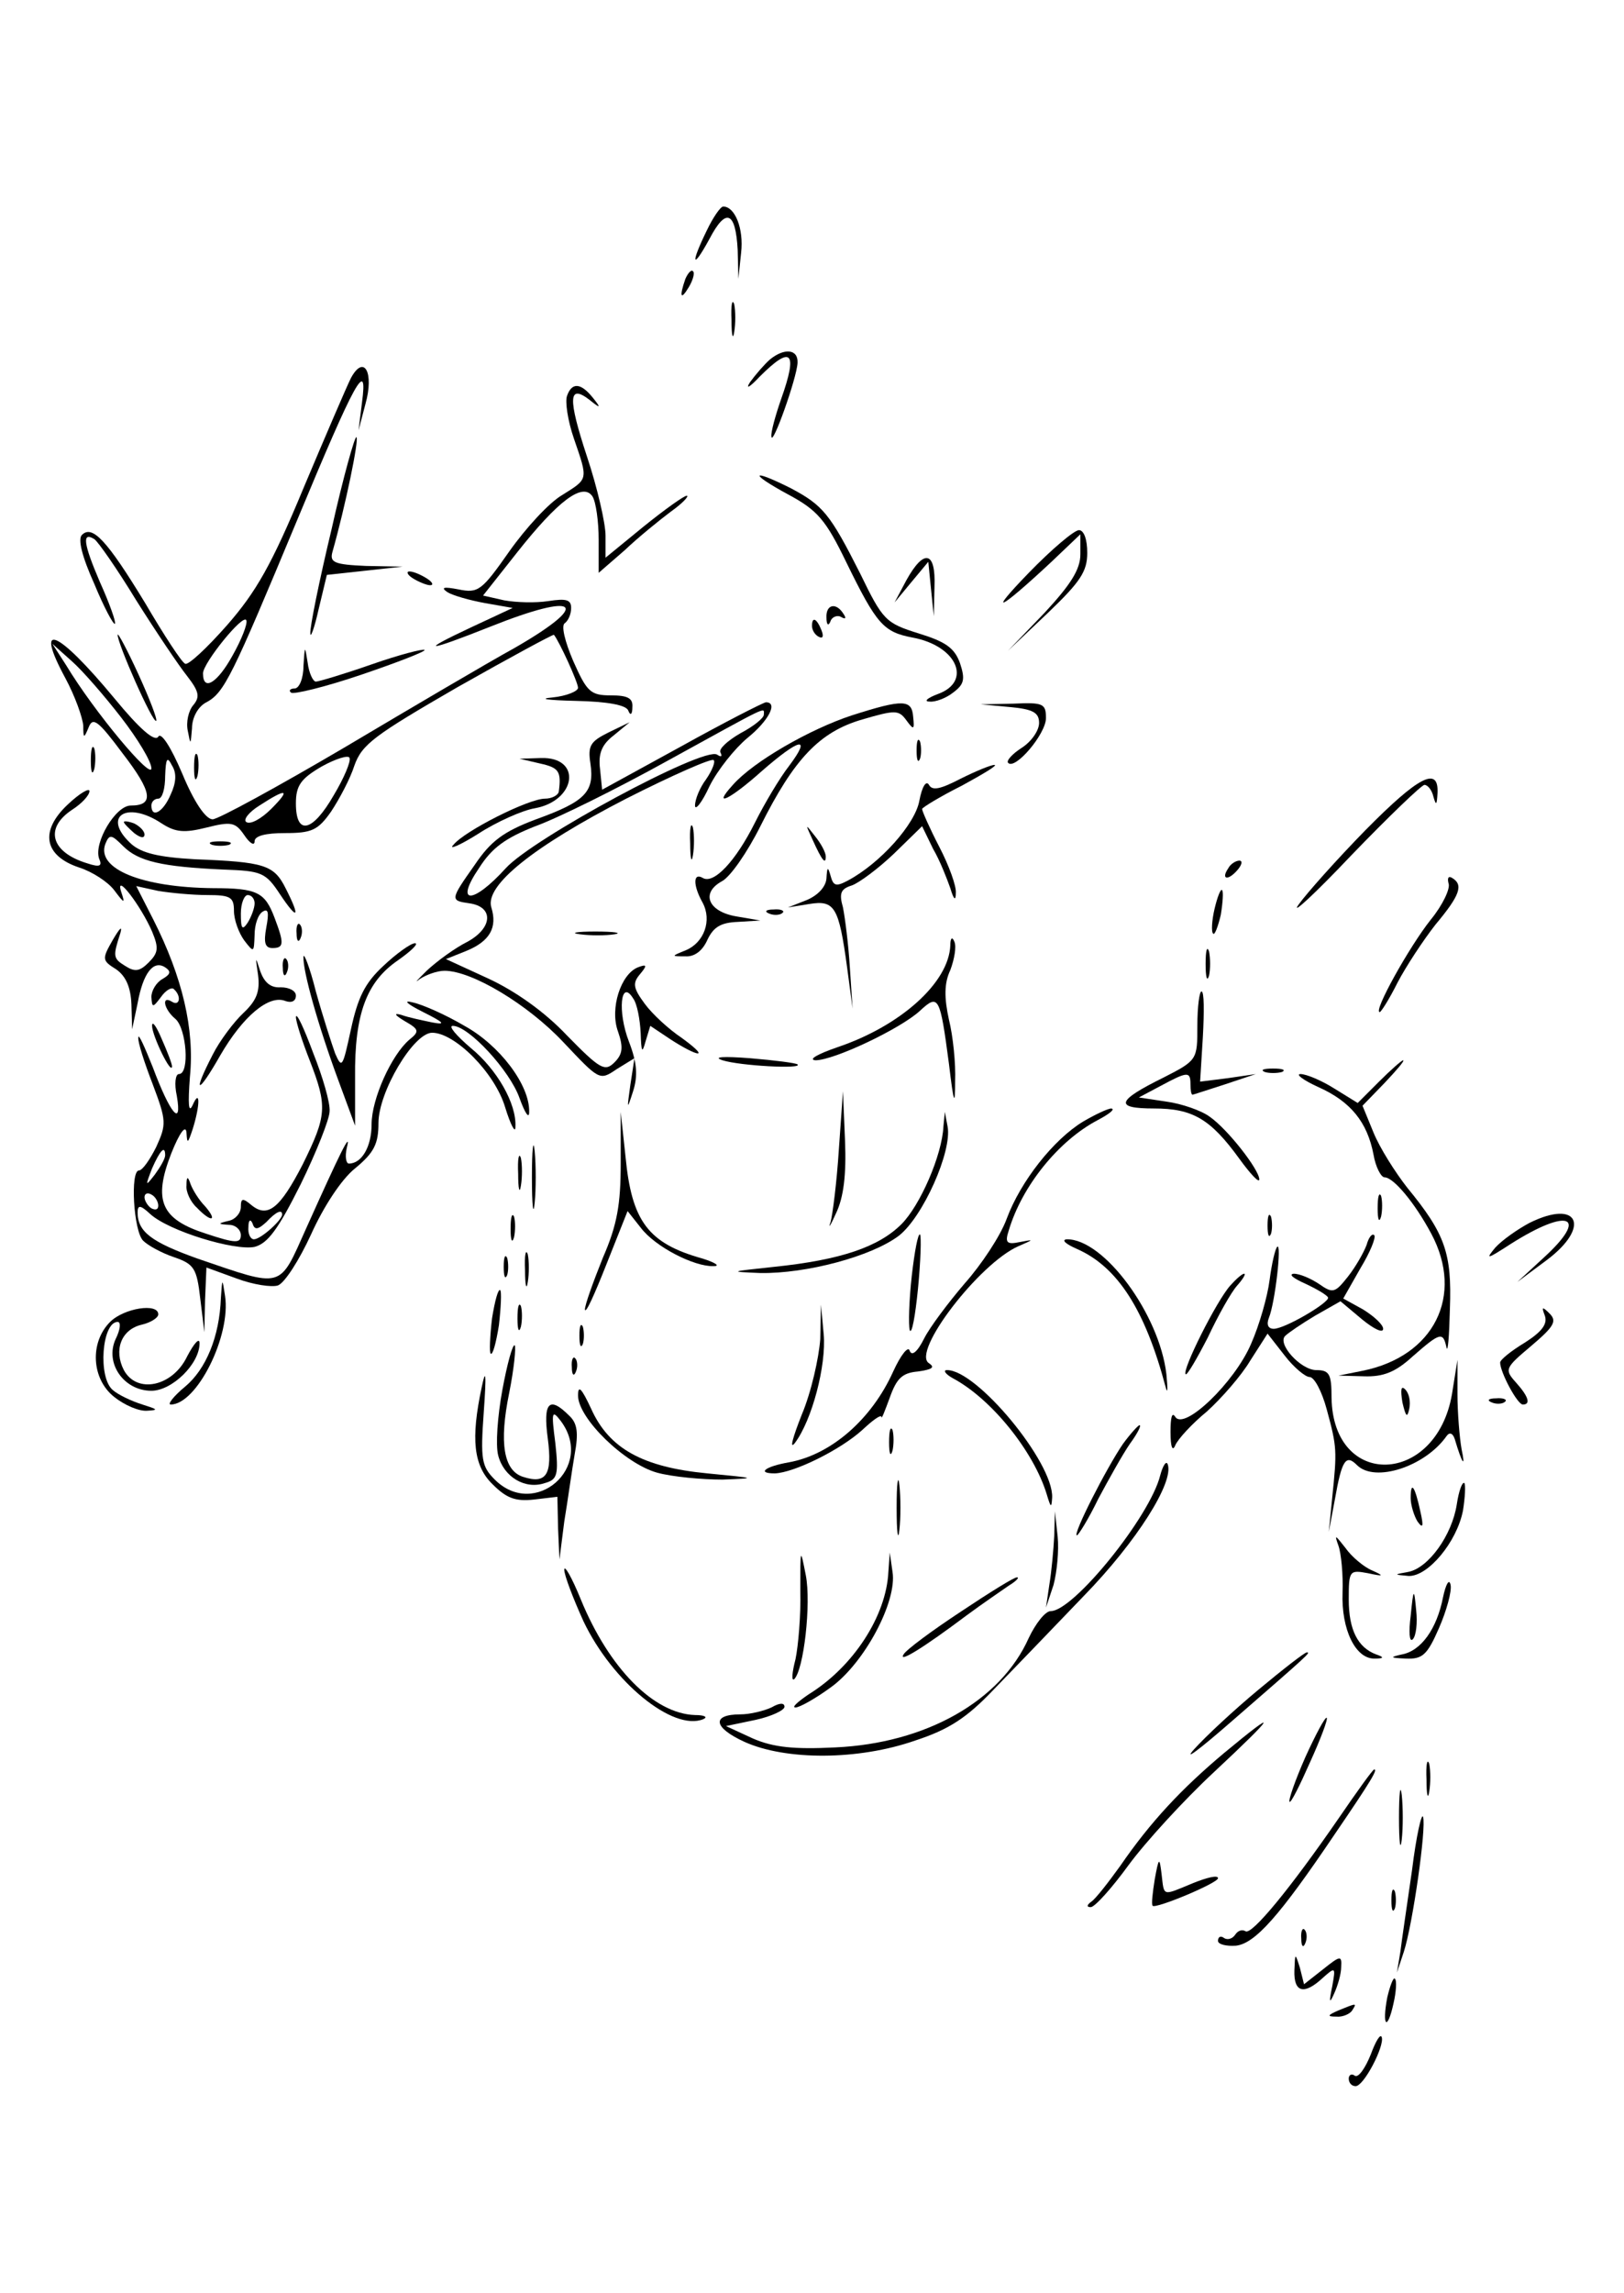 <?xml version="1.0" standalone="no"?>
<!DOCTYPE svg PUBLIC "-//W3C//DTD SVG 20010904//EN"
 "http://www.w3.org/TR/2001/REC-SVG-20010904/DTD/svg10.dtd">
<svg version="1.0" xmlns="http://www.w3.org/2000/svg"
 width="236pt" height="333pt" viewBox="0 0 236 333"
 preserveAspectRatio="xMidYMid meet">

<g transform="translate(0,333) scale(0.1,-0.1)"
fill="#000000" stroke="none">
<path d="M1027 2995 c-24 -49 -21 -58 4 -12 24 46 38 40 41 -16 l1 -42 4 38
c4 35 -9 67 -26 67 -4 0 -15 -16 -24 -35z"/>
<path d="M996 2925 c-9 -26 -7 -32 5 -12 6 10 9 21 6 23 -2 3 -7 -2 -11 -11z"/>
<path d="M1063 2865 c0 -22 2 -30 4 -17 2 12 2 30 0 40 -3 9 -5 -1 -4 -23z"/>
<path d="M1119 2808 c-8 -7 -21 -22 -29 -33 -7 -11 -1 -8 14 8 46 46 56 37 31
-33 -8 -23 -15 -48 -14 -54 1 -16 37 85 38 107 1 20 -19 22 -40 5z"/>
<path d="M510 2781 c-6 -12 -37 -84 -69 -160 -46 -111 -69 -151 -111 -199 -30
-34 -57 -59 -61 -56 -5 2 -31 42 -58 88 -56 92 -77 114 -92 99 -6 -6 0 -31 18
-71 14 -34 28 -60 30 -58 2 2 -8 30 -22 61 -24 56 -26 73 -8 62 5 -3 33 -43
61 -89 29 -46 62 -95 74 -110 17 -22 19 -30 9 -42 -7 -8 -11 -25 -8 -38 4 -21
4 -20 6 4 0 16 9 32 21 38 26 14 37 37 132 265 84 202 103 237 94 170 l-5 -40
10 38 c13 46 -2 73 -21 38z m-172 -403 c-22 -40 -43 -53 -43 -26 0 15 59 88
63 77 2 -5 -7 -28 -20 -51z"/>
<path d="M824 2755 c-3 -8 1 -36 10 -62 21 -61 21 -58 -17 -82 -19 -11 -53
-48 -77 -82 -40 -57 -45 -61 -74 -55 -21 4 -26 3 -16 -4 8 -5 33 -12 55 -16
l40 -7 -60 -28 c-79 -37 -65 -36 28 1 128 51 148 34 35 -31 -40 -22 -152 -88
-248 -145 -97 -57 -183 -104 -191 -104 -10 0 -27 25 -44 66 -17 40 -31 61 -35
54 -5 -8 -27 11 -64 56 -83 100 -117 114 -71 29 14 -26 25 -57 26 -69 0 -19 1
-19 8 -2 6 15 14 9 49 -38 44 -57 46 -76 12 -76 -22 0 -54 -54 -46 -77 5 -11
1 -13 -17 -7 -53 16 -63 51 -22 78 14 9 25 21 25 27 0 5 -14 -3 -31 -19 -42
-39 -35 -75 16 -92 19 -6 42 -21 51 -33 15 -20 16 -20 10 -2 -9 29 29 -21 45
-58 10 -24 9 -31 -5 -45 -13 -13 -20 -14 -34 -5 -18 11 -18 14 -7 48 3 11 -1
7 -11 -10 -16 -28 -16 -30 5 -43 14 -10 21 -26 22 -51 l1 -36 8 38 c8 44 23
63 40 52 9 -6 8 -10 -4 -17 -9 -5 -16 -17 -16 -26 1 -16 2 -16 14 0 7 10 16
15 19 11 11 -10 8 -25 -3 -18 -16 10 -12 -11 5 -25 16 -14 21 -80 5 -80 -5 0
-7 -14 -3 -32 8 -47 -10 -25 -35 42 -12 30 -21 50 -21 43 -1 -6 9 -37 21 -68
20 -53 20 -58 5 -91 -9 -18 -20 -34 -25 -34 -13 0 -8 -88 6 -102 7 -7 27 -18
45 -24 29 -10 33 -16 38 -60 l6 -49 1 47 2 47 44 -16 c24 -9 51 -13 60 -10 10
4 31 37 48 74 18 40 44 80 64 96 28 23 34 36 34 66 0 45 51 131 78 131 33 0
91 -58 106 -108 8 -26 15 -39 15 -29 2 34 -27 84 -65 115 -21 18 -33 32 -26
32 23 0 83 -65 97 -105 8 -22 14 -31 14 -20 1 39 -43 97 -94 125 -27 16 -61
31 -75 34 -15 4 -9 -2 15 -14 30 -15 34 -19 13 -15 -14 3 -34 7 -45 11 -11 3
-10 0 5 -9 21 -12 22 -15 7 -27 -26 -22 -55 -86 -55 -123 0 -32 -14 -57 -33
-57 -4 0 -6 10 -3 23 7 27 -10 -8 -59 -117 -40 -89 -32 -87 -158 -44 -67 24
-87 39 -87 67 0 11 4 11 18 -2 27 -25 123 -54 152 -48 19 5 34 25 67 91 23 47
42 95 42 106 1 12 -10 50 -24 85 -13 35 -24 59 -25 52 0 -7 9 -35 20 -63 26
-67 25 -80 -10 -151 -33 -64 -51 -79 -75 -59 -12 10 -15 10 -15 -3 0 -9 -8
-18 -17 -20 -17 -4 -17 -5 0 -6 9 0 17 -7 17 -15 0 -12 -8 -12 -50 2 -66 21
-78 48 -51 117 12 30 21 42 22 30 1 -17 2 -16 9 5 11 35 11 60 0 35 -6 -13 -7
1 -4 41 7 69 -11 145 -53 228 l-25 49 32 -7 c18 -3 50 -6 71 -6 34 0 39 -3 39
-23 0 -13 7 -32 15 -43 14 -18 14 -18 15 8 0 15 5 30 12 34 8 5 9 -2 5 -23 -4
-22 -2 -30 9 -30 17 0 17 7 3 44 -14 37 -25 43 -89 43 -104 1 -170 28 -157 64
6 15 9 14 26 -3 22 -22 56 -30 146 -34 55 -2 61 -4 82 -36 26 -39 30 -34 8 9
-17 34 -31 38 -132 42 -53 3 -77 9 -92 22 -44 40 -7 64 44 30 20 -13 33 -14
65 -6 36 9 42 8 55 -11 8 -12 15 -16 15 -9 0 8 16 12 44 12 39 0 48 4 67 31
12 18 28 48 34 67 11 31 29 44 150 114 76 43 139 77 140 76 8 -10 35 -69 35
-77 0 -5 -17 -12 -37 -14 -22 -2 -7 -4 34 -5 46 -1 73 -6 76 -14 3 -8 6 -6 6
5 1 13 -7 17 -31 17 -30 0 -35 5 -55 50 -12 28 -18 52 -12 55 5 4 9 13 9 22 0
12 -7 14 -33 10 -19 -3 -47 -2 -64 1 l-31 7 49 62 c60 76 96 103 110 82 5 -8
9 -36 9 -63 l0 -48 38 33 c20 19 51 44 67 56 17 12 27 23 23 23 -4 0 -32 -20
-63 -45 l-55 -45 0 32 c0 18 -12 70 -27 115 -28 85 -27 106 4 82 16 -13 17
-12 4 4 -17 21 -30 22 -37 2z m-648 -467 c24 -31 44 -64 44 -74 0 -17 -83 82
-124 150 l-20 31 28 -25 c16 -14 48 -51 72 -82z m309 -113 c-31 -54 -55 -59
-55 -12 0 26 7 36 38 54 20 11 39 17 40 12 2 -5 -8 -29 -23 -54z m-237 1 c-11
-26 -28 -35 -28 -16 0 6 5 10 10 10 6 0 10 15 10 33 1 26 3 29 10 15 7 -11 6
-25 -2 -42z m146 -21 c-14 -14 -30 -23 -36 -19 -5 3 3 14 19 24 40 26 46 24
17 -5z m-24 -137 c0 -7 -5 -20 -10 -28 -8 -12 -10 -9 -10 13 0 15 5 27 10 27
6 0 10 -6 10 -12z m-130 -366 c0 -5 -7 -17 -15 -28 -14 -18 -14 -17 -4 9 12
27 19 34 19 19z m-10 -73 c0 -6 -4 -7 -10 -4 -5 3 -10 11 -10 16 0 6 5 7 10 4
6 -3 10 -11 10 -16z m180 -13 c0 -8 -31 -36 -41 -36 -5 0 -9 8 -8 18 0 10 3
12 6 5 3 -10 8 -9 20 2 14 15 23 19 23 11z"/>
<path d="M482 2562 c-18 -75 -32 -144 -31 -152 0 -8 6 8 12 35 l12 50 55 6 55
6 -53 1 c-46 2 -53 5 -49 20 19 67 39 164 35 167 -2 3 -19 -57 -36 -133z"/>
<path d="M1145 2612 c43 -23 55 -37 85 -99 44 -90 54 -101 96 -109 65 -12 87
-64 37 -82 -16 -6 -21 -11 -12 -11 8 -1 24 5 34 13 16 12 18 19 10 43 -8 22
-21 31 -60 43 -48 15 -52 19 -85 87 -44 87 -54 99 -101 124 -58 29 -61 22 -4
-9z"/>
<path d="M1495 2498 c-62 -64 -43 -55 33 16 l42 40 0 -29 c0 -22 -14 -44 -52
-85 l-53 -55 58 55 c47 45 57 60 57 87 0 20 -5 33 -12 33 -7 0 -40 -28 -73
-62z"/>
<path d="M1317 2487 l-17 -32 24 29 25 30 4 -40 4 -39 1 43 c2 51 -15 56 -41
9z"/>
<path d="M600 2490 c8 -5 20 -10 25 -10 6 0 3 5 -5 10 -8 5 -19 10 -25 10 -5
0 -3 -5 5 -10z"/>
<path d="M1201 2433 c0 -11 3 -13 6 -5 2 6 10 9 15 6 7 -4 8 -2 4 4 -11 18
-26 14 -25 -5z"/>
<path d="M1180 2421 c0 -6 4 -13 10 -16 6 -3 7 1 4 9 -7 18 -14 21 -14 7z"/>
<path d="M171 2408 c-1 -11 51 -129 56 -125 2 2 -10 33 -26 68 -16 35 -30 61
-30 57z"/>
<path d="M441 2363 c0 -18 -6 -33 -13 -33 -6 0 -9 -3 -5 -6 3 -3 49 8 102 26
53 18 94 34 92 36 -2 2 -37 -7 -77 -21 -40 -14 -77 -25 -81 -25 -4 0 -10 12
-12 28 -4 25 -4 25 -6 -5z"/>
<path d="M990 2246 l-115 -63 -3 30 c-3 23 3 36 20 49 l23 19 -31 -15 c-26
-13 -30 -19 -26 -45 6 -41 -7 -55 -79 -81 -48 -18 -66 -32 -89 -66 -36 -51
-36 -52 -8 -56 36 -5 34 -36 -3 -56 -18 -9 -44 -28 -59 -42 -14 -14 -19 -19
-10 -12 9 6 25 12 36 12 40 0 121 -49 172 -103 53 -56 53 -57 78 -40 l26 16
-6 -39 c-5 -36 -5 -37 4 -9 7 22 6 41 -6 72 -17 44 -12 92 6 63 6 -8 10 -31
11 -50 1 -28 2 -31 7 -13 l7 23 30 -20 c17 -11 34 -20 39 -20 5 0 -6 10 -24
23 -18 12 -42 34 -53 49 -17 23 -18 30 -7 43 11 13 10 15 -3 10 -25 -10 -41
-60 -29 -93 8 -23 7 -33 -5 -45 -14 -14 -21 -10 -69 39 -33 35 -76 65 -115 83
l-61 28 30 12 c34 14 45 34 36 63 -10 32 62 89 196 158 67 34 124 59 127 56 3
-2 -2 -15 -11 -28 -9 -12 -16 -29 -16 -38 0 -8 10 4 21 28 12 24 37 55 55 70
31 25 45 52 27 52 -5 -1 -60 -29 -123 -64z m120 46 c0 -5 -15 -17 -34 -27 -19
-11 -32 -23 -29 -28 3 -6 1 -7 -5 -3 -20 12 -268 -122 -307 -165 -48 -53 -75
-53 -39 0 19 30 39 44 82 61 31 11 118 54 192 95 151 83 140 78 140 67z"/>
<path d="M1238 2291 c-61 -20 -143 -67 -173 -101 -31 -34 -5 -22 42 20 55 48
73 52 40 8 -14 -18 -36 -55 -50 -83 -28 -56 -60 -90 -76 -80 -14 8 -14 -11 0
-36 14 -26 2 -58 -24 -69 -22 -9 -22 -9 -1 -9 13 -1 25 8 32 24 9 19 20 25 44
26 l33 2 -35 6 c-41 7 -52 34 -21 51 12 6 37 42 56 80 49 98 86 137 148 155
48 14 53 14 64 -1 11 -15 12 -14 10 5 -2 25 -14 26 -89 2z"/>
<path d="M1468 2303 c33 -3 42 -8 42 -23 0 -11 -11 -27 -25 -36 -14 -9 -23
-19 -20 -22 10 -11 55 42 55 65 0 21 -4 23 -47 21 l-48 -1 43 -4z"/>
<path d="M1332 2240 c0 -14 2 -19 5 -12 2 6 2 18 0 25 -3 6 -5 1 -5 -13z"/>
<path d="M132 2225 c0 -16 2 -22 5 -12 2 9 2 23 0 30 -3 6 -5 -1 -5 -18z"/>
<path d="M282 2215 c0 -16 2 -22 5 -12 2 9 2 23 0 30 -3 6 -5 -1 -5 -18z"/>
<path d="M785 2221 c27 -6 31 -11 27 -41 -1 -5 -10 -10 -20 -10 -24 0 -117
-47 -133 -67 -8 -8 9 -1 36 16 26 17 64 34 82 37 61 11 69 75 9 73 l-31 -1 30
-7z"/>
<path d="M1396 2199 c-29 -15 -41 -18 -46 -9 -4 7 -10 -2 -14 -23 -6 -34 -57
-91 -104 -116 -17 -9 -21 -8 -25 7 -4 14 -5 13 -6 -4 -1 -12 -12 -24 -28 -31
l-28 -11 31 5 c37 6 43 -4 55 -92 l8 -60 -4 60 c-2 33 -7 72 -10 87 -6 21 -3
27 13 32 11 4 39 25 61 46 l41 40 16 -33 c10 -17 20 -43 25 -57 5 -17 8 -19 8
-7 1 10 -10 40 -24 67 -14 27 -25 52 -25 55 0 2 26 18 58 34 31 17 53 30 47
30 -5 0 -27 -9 -49 -20z"/>
<path d="M1984 2124 c-41 -42 -84 -90 -97 -108 -12 -17 23 15 77 72 54 56 102
102 106 102 5 0 11 -8 13 -17 4 -14 5 -12 6 5 2 40 -28 24 -105 -54z"/>
<path d="M180 2136 c0 -2 7 -9 15 -16 9 -7 15 -8 15 -2 0 5 -7 12 -15 16 -8 3
-15 4 -15 2z"/>
<path d="M1003 2105 c0 -22 2 -30 4 -17 2 12 2 30 0 40 -3 9 -5 -1 -4 -23z"/>
<path d="M1181 2110 c14 -31 19 -36 19 -24 0 6 -7 19 -16 30 -14 18 -14 18 -3
-6z"/>
<path d="M308 2103 c6 -2 18 -2 25 0 6 3 1 5 -13 5 -14 0 -19 -2 -12 -5z"/>
<path d="M1785 2069 c-11 -16 -1 -19 13 -3 7 8 8 14 3 14 -5 0 -13 -5 -16 -11z"/>
<path d="M2105 2047 c3 -7 -8 -31 -26 -53 -31 -39 -84 -134 -74 -134 2 0 14
19 26 43 12 23 37 61 55 84 36 43 41 58 24 68 -5 3 -7 0 -5 -8z"/>
<path d="M1765 2010 c-4 -17 -5 -34 -2 -36 2 -3 7 10 11 27 3 18 4 34 2 36 -2
3 -7 -10 -11 -27z"/>
<path d="M1118 2003 c7 -3 16 -2 19 1 4 3 -2 6 -13 5 -11 0 -14 -3 -6 -6z"/>
<path d="M431 1974 c0 -11 3 -14 6 -6 3 7 2 16 -1 19 -3 4 -6 -2 -5 -13z"/>
<path d="M843 1973 c15 -2 37 -2 50 0 12 2 0 4 -28 4 -27 0 -38 -2 -22 -4z"/>
<path d="M1381 1957 c-2 -54 -72 -117 -164 -148 -29 -10 -43 -18 -32 -19 27 0
124 46 152 72 27 25 29 21 42 -77 7 -59 9 -63 9 -25 1 25 -3 65 -9 89 -7 32
-7 53 2 72 6 16 9 34 6 41 -3 8 -6 6 -6 -5z"/>
<path d="M557 1927 c-27 -25 -37 -46 -47 -92 -12 -55 -13 -58 -23 -35 -5 14
-18 54 -28 90 -9 36 -18 58 -18 50 -1 -20 21 -99 51 -180 l24 -65 0 70 c-1 93
17 139 62 170 20 14 31 25 25 25 -6 0 -27 -15 -46 -33z"/>
<path d="M1752 1930 c0 -19 2 -27 5 -17 2 9 2 25 0 35 -3 9 -5 1 -5 -18z"/>
<path d="M375 1914 c3 -24 -2 -37 -21 -55 -14 -13 -35 -41 -45 -61 -30 -58
-22 -59 11 -1 33 57 71 89 95 79 9 -3 15 0 15 8 0 7 -10 12 -22 12 -15 -1 -24
7 -30 24 -7 22 -7 21 -3 -6z"/>
<path d="M411 1924 c0 -11 3 -14 6 -6 3 7 2 16 -1 19 -3 4 -6 -2 -5 -13z"/>
<path d="M1740 1840 c0 -49 0 -50 -49 -75 -69 -34 -72 -45 -14 -45 56 0 82
-15 124 -73 16 -22 29 -36 29 -30 0 14 -46 73 -72 91 -12 9 -41 19 -63 22
l-40 6 32 17 c39 21 43 21 43 2 0 -8 1 -15 3 -15 1 0 22 7 47 15 l45 15 -41
-6 -40 -5 4 65 c2 37 2 66 -2 66 -3 0 -6 -22 -6 -50z"/>
<path d="M221 1840 c0 -14 28 -72 29 -59 0 4 -7 22 -15 40 -8 19 -14 27 -14
19z"/>
<path d="M1050 1790 c25 -8 117 -13 109 -6 -2 2 -33 6 -69 9 -39 3 -55 2 -40
-3z"/>
<path d="M2004 1759 l-31 -31 -34 21 c-19 12 -41 21 -49 21 -8 0 4 -9 26 -19
47 -21 71 -51 80 -98 3 -18 11 -33 16 -33 13 0 44 -37 68 -82 48 -90 4 -178
-100 -199 l-35 -7 37 -1 c28 -1 46 6 71 29 40 35 44 36 49 13 2 -9 4 16 5 56
3 81 -7 109 -62 176 -18 23 -40 58 -49 80 l-16 39 32 33 c17 18 30 33 27 33
-2 0 -18 -14 -35 -31z"/>
<path d="M1838 1773 c6 -2 18 -2 25 0 6 3 1 5 -13 5 -14 0 -19 -2 -12 -5z"/>
<path d="M1219 1660 c-3 -47 -9 -94 -12 -105 -4 -11 0 -5 8 13 11 23 15 56 13
105 l-3 72 -6 -85z"/>
<path d="M1574 1701 c-43 -26 -91 -87 -111 -141 -9 -25 -37 -67 -61 -94 -24
-28 -51 -64 -59 -80 -10 -20 -18 -26 -21 -18 -2 8 -13 -6 -24 -30 -31 -69 -90
-121 -152 -132 -34 -6 -47 -16 -20 -16 28 1 95 34 127 63 15 14 27 23 28 19 0
-4 5 9 12 28 10 28 18 36 41 38 21 3 25 6 16 12 -26 16 73 145 130 170 23 10
23 10 2 6 -19 -4 -22 -1 -16 17 19 64 72 130 129 160 17 9 26 16 20 17 -5 0
-24 -9 -41 -19z"/>
<path d="M902 1640 c0 -59 -5 -89 -26 -137 -14 -35 -26 -68 -26 -75 1 -7 14
22 31 65 l31 78 19 -24 c21 -28 78 -57 106 -56 10 0 3 5 -16 11 -79 22 -103
54 -112 148 l-7 65 0 -75z"/>
<path d="M1371 1694 c-2 -42 -34 -115 -61 -142 -33 -33 -88 -52 -185 -62 -65
-7 -67 -7 -20 -9 67 -1 161 24 201 54 35 27 78 123 71 159 l-4 21 -2 -21z"/>
<path d="M773 1620 c0 -41 2 -58 4 -37 2 20 2 54 0 75 -2 20 -4 3 -4 -38z"/>
<path d="M753 1625 c0 -22 2 -30 4 -17 2 12 2 30 0 40 -3 9 -5 -1 -4 -23z"/>
<path d="M271 1608 c-1 -9 6 -24 15 -32 21 -22 31 -20 12 2 -9 9 -18 24 -21
32 -4 12 -6 12 -6 -2z"/>
<path d="M2002 1575 c0 -16 2 -22 5 -12 2 9 2 23 0 30 -3 6 -5 -1 -5 -18z"/>
<path d="M742 1545 c0 -16 2 -22 5 -12 2 9 2 23 0 30 -3 6 -5 -1 -5 -18z"/>
<path d="M1842 1550 c0 -14 2 -19 5 -12 2 6 2 18 0 25 -3 6 -5 1 -5 -13z"/>
<path d="M2223 1554 c-17 -9 -40 -25 -50 -36 -15 -18 -12 -17 22 5 85 54 115
41 48 -20 l-38 -35 43 32 c64 48 46 89 -25 54z"/>
<path d="M1325 1477 c-4 -36 -5 -71 -3 -79 3 -7 8 20 12 60 4 41 5 76 3 79 -3
2 -8 -25 -12 -60z"/>
<path d="M1986 1522 c-4 -11 -16 -32 -27 -46 -19 -24 -22 -25 -42 -11 -12 8
-28 15 -37 15 -8 -1 0 -7 18 -15 17 -8 32 -17 32 -20 0 -8 -63 -45 -79 -45 -8
0 -11 6 -7 16 9 22 19 110 12 103 -3 -3 -8 -25 -11 -48 -3 -24 -15 -66 -27
-93 -24 -56 -97 -126 -110 -106 -5 8 -7 -1 -7 -22 0 -22 3 -29 7 -19 4 9 24
31 46 49 21 19 50 52 63 74 l25 39 25 -32 c13 -17 30 -31 36 -31 7 0 18 -21
25 -47 15 -55 15 -60 8 -128 l-5 -50 9 48 c10 57 16 65 32 49 26 -26 99 -2
130 42 4 6 9 5 12 -4 11 -37 16 -43 10 -15 -3 17 -6 53 -6 80 l0 50 -8 -50
c-23 -133 -173 -138 -175 -5 0 34 -3 40 -22 40 -23 0 -58 39 -45 50 4 4 23 17
43 29 l37 21 31 -26 c17 -14 31 -21 31 -14 0 6 -13 18 -29 28 l-29 16 25 44
c14 23 23 45 20 48 -3 3 -8 -3 -11 -14z"/>
<path d="M1565 1516 c59 -26 99 -88 129 -201 3 -11 3 -2 1 19 -10 87 -91 197
-145 196 -8 -1 -1 -7 15 -14z"/>
<path d="M763 1485 c0 -22 2 -30 4 -17 2 12 2 30 0 40 -3 9 -5 -1 -4 -23z"/>
<path d="M732 1490 c0 -14 2 -19 5 -12 2 6 2 18 0 25 -3 6 -5 1 -5 -13z"/>
<path d="M1788 1463 c-20 -22 -71 -124 -65 -129 2 -2 16 22 32 53 15 32 34 66
43 76 8 9 13 17 10 17 -3 0 -12 -8 -20 -17z"/>
<path d="M321 1445 c-2 -57 -22 -104 -52 -129 -17 -14 -26 -26 -21 -26 38 0
88 100 79 158 -4 26 -4 26 -6 -3z"/>
<path d="M715 1415 c-3 -26 -4 -49 -2 -51 3 -3 8 16 12 41 3 26 4 49 2 51 -3
3 -8 -16 -12 -41z"/>
<path d="M752 1415 c0 -16 2 -22 5 -12 2 9 2 23 0 30 -3 6 -5 -1 -5 -18z"/>
<path d="M160 1410 c-30 -30 -27 -83 6 -109 15 -12 36 -21 48 -20 17 1 15 2
-7 9 -16 5 -35 14 -43 21 -22 18 -16 99 7 99 5 0 4 -11 -3 -25 -16 -35 12 -75
52 -75 30 0 70 39 70 69 0 9 -8 0 -18 -19 -21 -44 -73 -55 -92 -20 -15 29 -4
59 26 66 13 3 24 10 24 15 0 17 -50 9 -70 -11z"/>
<path d="M1192 1385 c-2 -27 -13 -77 -27 -110 -13 -33 -18 -51 -10 -41 25 33
46 113 42 158 l-4 43 -1 -50z"/>
<path d="M2245 1419 c4 -12 -4 -23 -29 -39 -20 -12 -36 -25 -36 -29 0 -14 25
-61 33 -61 12 0 8 12 -10 32 -17 19 -16 21 22 53 33 28 38 36 27 47 -11 11
-12 10 -7 -3z"/>
<path d="M842 1390 c0 -14 2 -19 5 -12 2 6 2 18 0 25 -3 6 -5 1 -5 -13z"/>
<path d="M730 1311 c-7 -38 -10 -80 -6 -95 8 -31 39 -50 68 -40 18 5 20 12 15
58 -6 46 -5 49 8 32 50 -67 -38 -143 -96 -85 -19 19 -21 29 -16 98 4 56 3 65
-3 36 -16 -75 -12 -114 16 -141 20 -20 33 -25 60 -22 l34 4 1 -46 2 -45 7 55
c5 30 11 74 15 97 6 32 4 46 -8 57 -29 29 -38 19 -31 -33 7 -53 -2 -67 -36
-56 -28 9 -35 49 -20 122 7 35 10 66 8 69 -3 2 -11 -27 -18 -65z"/>
<path d="M831 1344 c0 -11 3 -14 6 -6 3 7 2 16 -1 19 -3 4 -6 -2 -5 -13z"/>
<path d="M1385 1328 c56 -30 117 -106 136 -168 6 -20 7 -21 8 -5 2 51 -110
186 -153 185 -6 0 -2 -6 9 -12z"/>
<path d="M840 1303 c0 -33 68 -99 115 -112 22 -6 65 -10 95 -10 51 2 50 2 -22
9 -94 9 -143 36 -169 94 -14 30 -19 35 -19 19z"/>
<path d="M2038 1293 c5 -21 7 -23 10 -9 2 10 0 22 -6 28 -6 6 -7 0 -4 -19z"/>
<path d="M2168 1293 c7 -3 16 -2 19 1 4 3 -2 6 -13 5 -11 0 -14 -3 -6 -6z"/>
<path d="M1292 1235 c0 -16 2 -22 5 -12 2 9 2 23 0 30 -3 6 -5 -1 -5 -18z"/>
<path d="M1632 1233 c-24 -35 -74 -133 -67 -133 2 0 17 24 31 53 15 28 35 64
46 80 11 15 17 27 14 27 -2 0 -13 -12 -24 -27z"/>
<path d="M1686 1187 c-15 -60 -126 -197 -159 -197 -8 0 -22 -18 -32 -39 -41
-92 -150 -153 -281 -159 -60 -3 -90 0 -120 13 l-39 18 43 9 c23 5 42 14 42 19
0 6 -7 6 -19 -1 -11 -5 -31 -10 -45 -10 -42 0 -40 -19 6 -40 60 -27 165 -27
248 2 49 16 75 33 114 74 28 29 87 90 131 136 77 79 131 165 122 191 -2 6 -7
-1 -11 -16z"/>
<path d="M1303 1140 c0 -36 2 -50 4 -32 2 17 2 47 0 65 -2 17 -4 3 -4 -33z"/>
<path d="M2117 1145 c-7 -45 -41 -92 -70 -98 -22 -4 -22 -4 0 -6 28 -1 70 49
79 95 3 19 4 37 2 40 -3 2 -8 -11 -11 -31z"/>
<path d="M2050 1154 c0 -10 5 -26 10 -34 8 -11 9 -7 4 15 -8 37 -14 45 -14 19z"/>
<path d="M1532 1099 c-1 -20 -4 -52 -7 -70 l-5 -34 11 33 c5 19 8 50 6 70 l-4
37 -1 -36z"/>
<path d="M1945 1085 c4 -11 7 -42 6 -68 -2 -54 19 -97 47 -96 13 0 14 2 2 6
-27 10 -40 36 -40 80 0 42 1 43 28 38 23 -5 24 -4 6 4 -12 5 -30 20 -39 33
-15 19 -16 20 -10 3z"/>
<path d="M1163 1020 c1 -36 -3 -81 -7 -100 -5 -19 -6 -32 -2 -29 14 13 25 110
17 151 -8 41 -8 40 -8 -22z"/>
<path d="M1291 1047 c-3 -64 -51 -138 -116 -178 -16 -11 -25 -19 -19 -19 6 0
29 13 51 29 49 35 97 125 90 168 l-4 28 -2 -28z"/>
<path d="M820 1050 c0 -8 13 -42 28 -75 42 -88 130 -160 174 -142 7 3 2 6 -12
6 -60 2 -125 68 -166 168 -13 32 -24 51 -24 43z"/>
<path d="M1396 989 c-41 -27 -79 -55 -83 -62 -8 -13 28 9 92 57 23 17 51 36
61 43 10 6 16 12 12 12 -3 1 -40 -22 -82 -50z"/>
<path d="M2097 1010 c-9 -46 -32 -78 -60 -83 -18 -4 -17 -5 6 -6 24 -1 31 5
48 44 11 25 19 54 17 63 -2 10 -7 1 -11 -18z"/>
<path d="M2050 983 c-3 -23 -2 -39 3 -34 5 5 7 24 5 42 -3 33 -4 33 -8 -8z"/>
<path d="M1829 876 c-35 -29 -77 -68 -94 -87 -16 -18 8 0 55 41 114 99 115
100 109 100 -3 0 -34 -24 -70 -54z"/>
<path d="M1897 778 c-15 -34 -25 -63 -23 -65 2 -2 15 24 30 58 15 33 26 62 24
64 -2 2 -16 -24 -31 -57z"/>
<path d="M1779 784 c-62 -52 -107 -100 -151 -164 -18 -25 -36 -48 -42 -52 -7
-5 -7 -8 -1 -8 6 0 31 28 55 61 25 34 81 95 124 135 90 84 97 96 15 28z"/>
<path d="M2073 745 c0 -22 2 -30 4 -17 2 12 2 30 0 40 -3 9 -5 -1 -4 -23z"/>
<path d="M1946 690 c-71 -103 -127 -171 -136 -165 -5 3 -11 1 -15 -5 -4 -6
-11 -8 -16 -5 -5 4 -9 2 -9 -4 0 -5 12 -8 26 -7 28 3 64 44 143 161 56 82 63
95 58 95 -2 0 -25 -32 -51 -70z"/>
<path d="M2033 690 c0 -36 2 -50 4 -32 2 17 2 47 0 65 -2 17 -4 3 -4 -33z"/>
<path d="M2052 614 c-7 -49 -15 -102 -17 -119 l-5 -30 10 30 c13 40 33 181 28
196 -2 7 -10 -28 -16 -77z"/>
<path d="M1678 600 c-3 -19 -5 -36 -3 -38 4 -5 95 33 95 40 0 5 -16 1 -36 -7
-46 -19 -42 -20 -46 13 -3 25 -4 25 -10 -8z"/>
<path d="M2022 570 c0 -14 2 -19 5 -12 2 6 2 18 0 25 -3 6 -5 1 -5 -13z"/>
<path d="M1891 514 c0 -11 3 -14 6 -6 3 7 2 16 -1 19 -3 4 -6 -2 -5 -13z"/>
<path d="M1881 468 c-1 -32 14 -36 41 -11 19 17 19 16 14 -12 -5 -24 -4 -26 3
-10 5 11 10 28 10 38 1 17 -1 17 -26 -3 l-28 -22 -6 24 c-7 22 -7 22 -8 -4z"/>
<path d="M2016 429 c-8 -42 0 -50 9 -9 4 17 5 34 2 36 -2 3 -7 -10 -11 -27z"/>
<path d="M1945 410 c-16 -7 -17 -9 -3 -9 9 -1 20 4 23 9 7 11 7 11 -20 0z"/>
<path d="M1992 346 c-8 -20 -18 -34 -23 -31 -5 4 -9 1 -9 -4 0 -6 4 -11 10
-11 12 0 42 58 38 71 -2 6 -9 -6 -16 -25z"/>
</g>
</svg>
